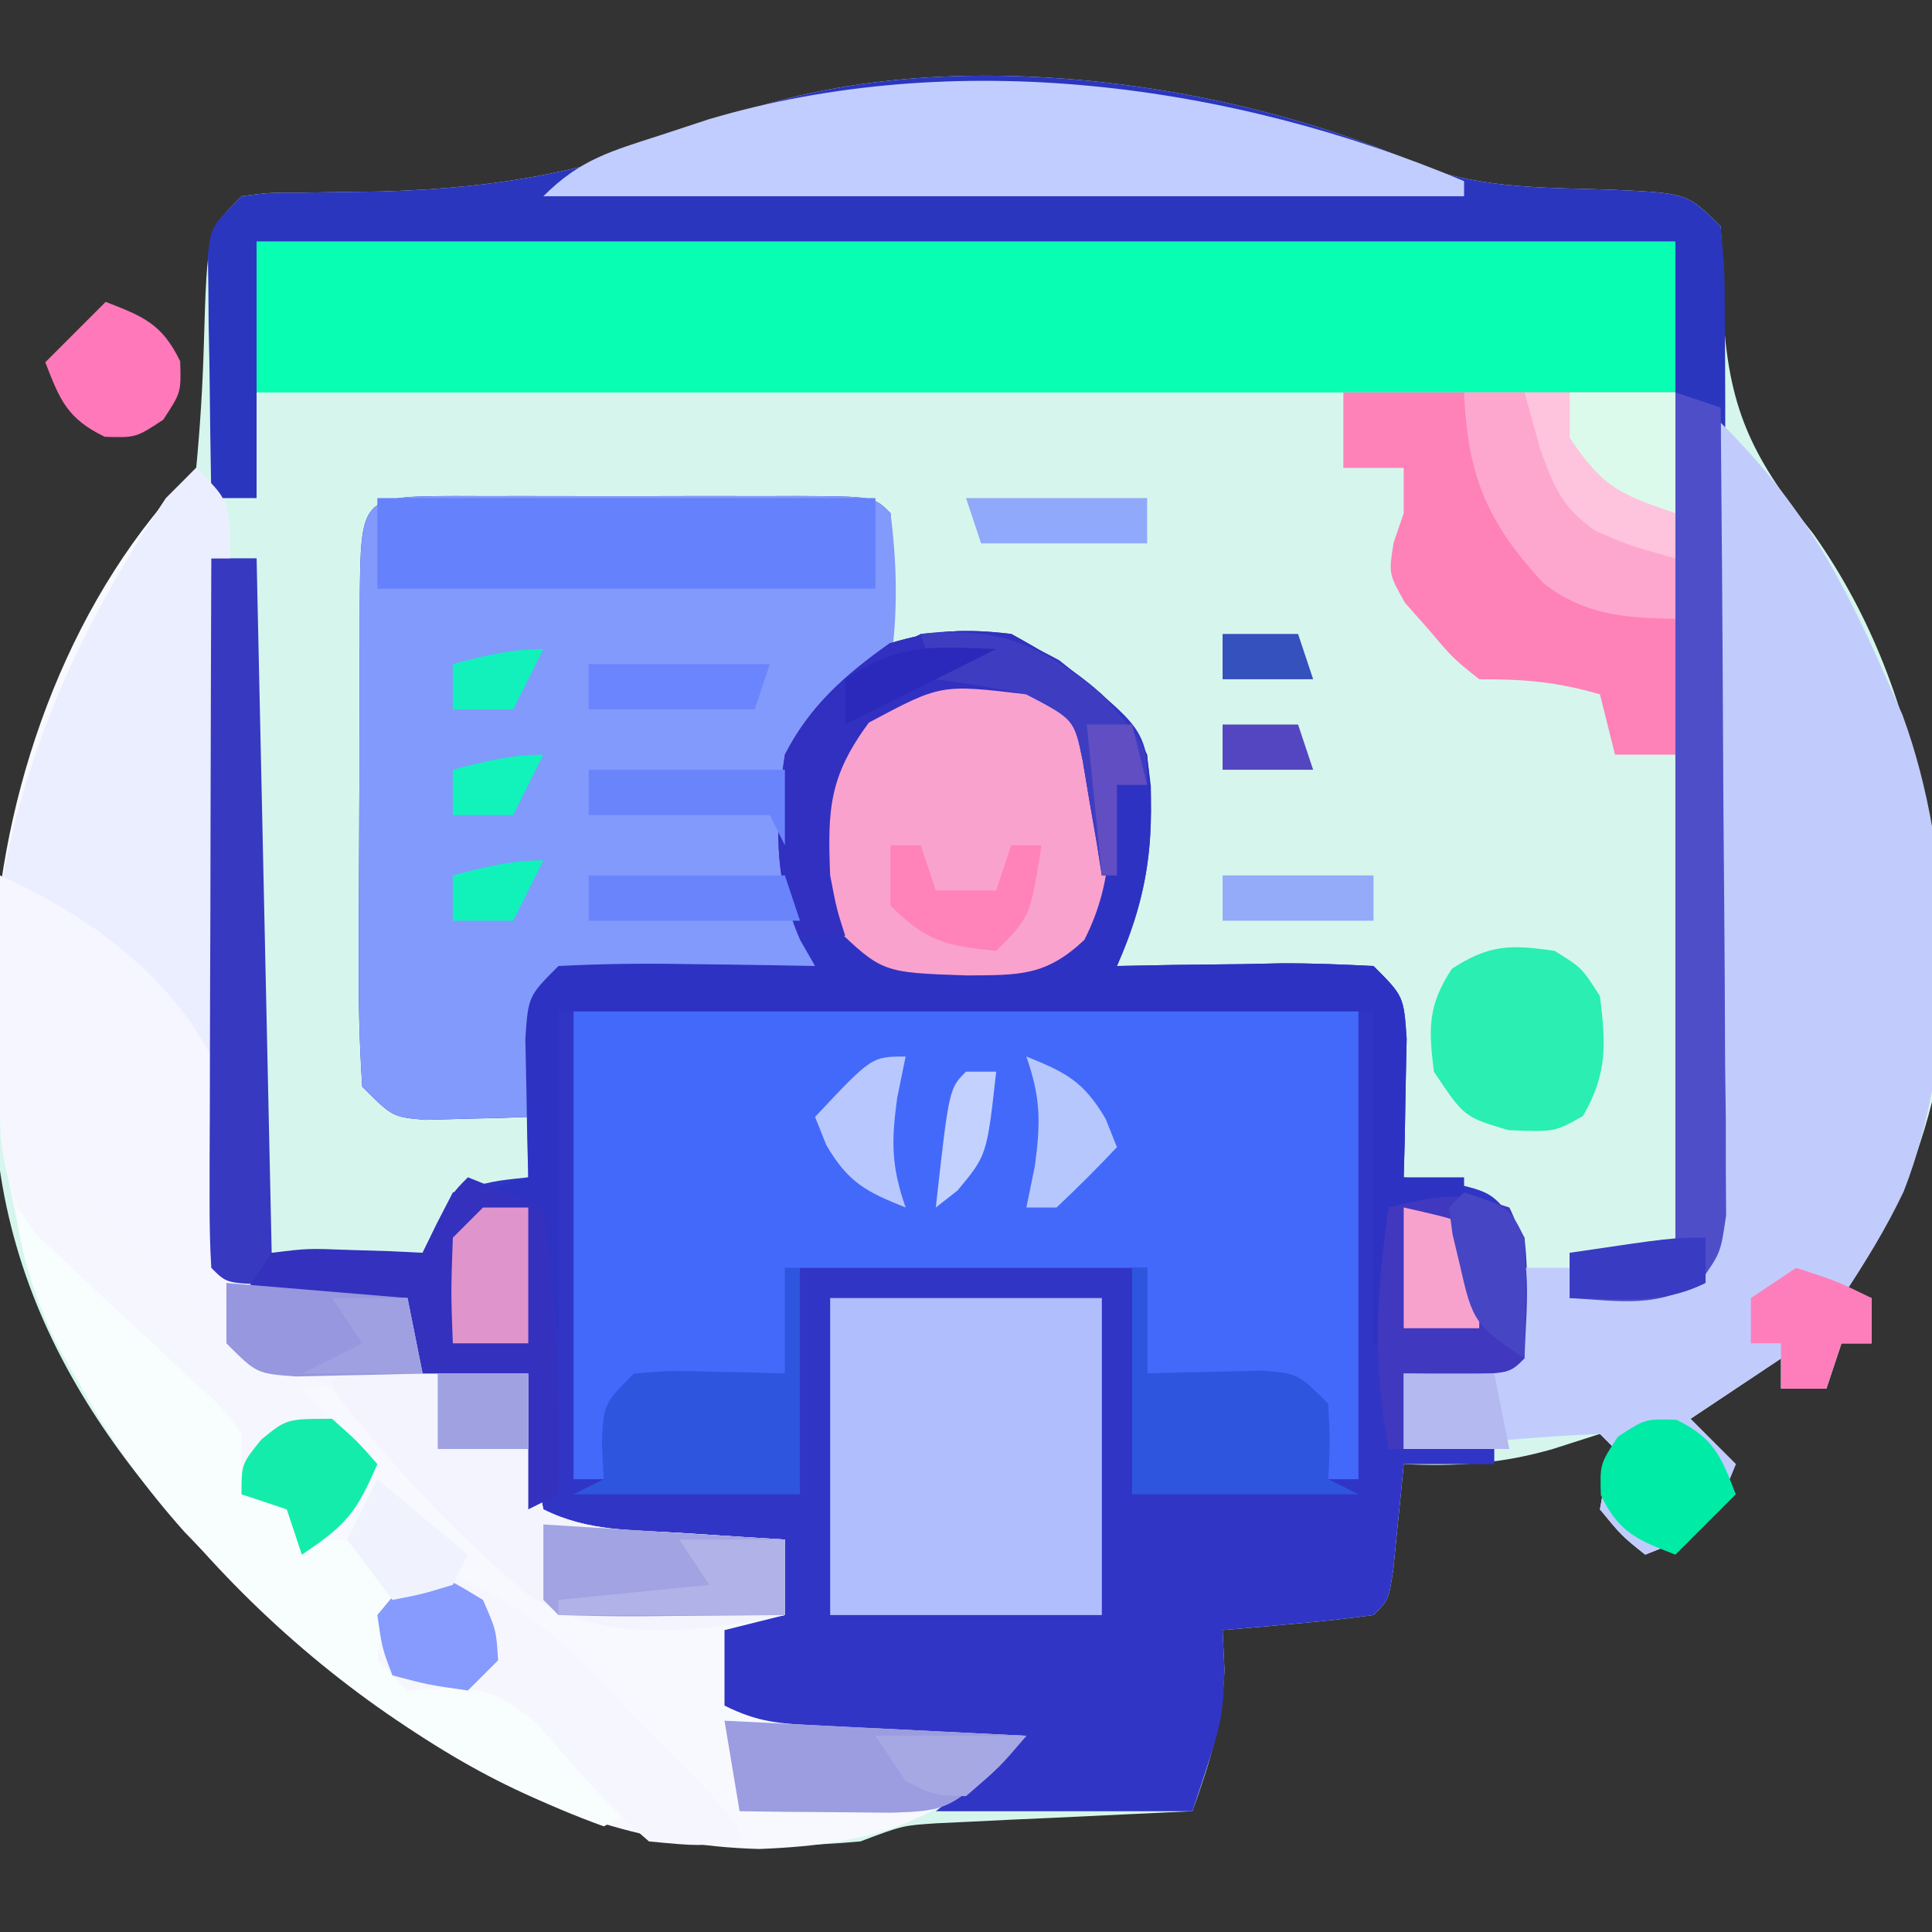 <?xml version="1.0" encoding="UTF-8"?>
<svg version="1.1" xmlns="http://www.w3.org/2000/svg" width="128" height="128">
<rect width="100%" height="100%" fill="#333333" stroke="none"/>
<path d="M0 0 C4.006 1.415 8.063 1.328 12.279 1.465 C17.341 1.697 17.341 1.697 19.543 3.898 C19.668 5.896 19.719 7.897 19.73 9.898 C20.114 16.259 21.79 19.385 25.691 24.281 C33.46 35.262 34.727 48.883 33.543 61.898 C32.311 66.834 30.349 70.69 27.543 74.898 C28.203 74.898 28.863 74.898 29.543 74.898 C29.543 75.888 29.543 76.878 29.543 77.898 C28.883 77.898 28.223 77.898 27.543 77.898 C27.048 79.383 27.048 79.383 26.543 80.898 C25.553 80.898 24.563 80.898 23.543 80.898 C23.543 80.238 23.543 79.578 23.543 78.898 C21.563 80.218 19.583 81.538 17.543 82.898 C18.533 83.888 19.523 84.878 20.543 85.898 C19.494 88.52 18.894 89.692 16.418 91.148 C15.49 91.52 15.49 91.52 14.543 91.898 C12.98 90.648 12.98 90.648 11.543 88.898 C11.918 86.773 11.918 86.773 12.543 84.898 C12.213 84.568 11.883 84.238 11.543 83.898 C9.996 84.393 9.996 84.393 8.418 84.898 C5.059 85.87 2.052 86.07 -1.457 85.898 C-1.518 86.537 -1.578 87.175 -1.641 87.832 C-1.724 88.658 -1.808 89.485 -1.895 90.336 C-1.976 91.16 -2.057 91.983 -2.141 92.832 C-2.457 94.898 -2.457 94.898 -3.457 95.898 C-5.139 96.131 -6.828 96.311 -8.52 96.461 C-9.439 96.545 -10.358 96.629 -11.305 96.715 C-12.015 96.775 -12.725 96.836 -13.457 96.898 C-13.416 97.765 -13.375 98.631 -13.332 99.523 C-13.462 103.032 -14.288 105.612 -15.457 108.898 C-16.017 108.923 -16.577 108.949 -17.154 108.974 C-19.692 109.09 -22.231 109.213 -24.77 109.336 C-25.651 109.375 -26.532 109.415 -27.439 109.455 C-28.287 109.497 -29.135 109.539 -30.008 109.582 C-30.788 109.619 -31.568 109.655 -32.372 109.693 C-34.65 109.84 -34.65 109.84 -37.457 110.898 C-51.202 112.18 -60.968 108.44 -71.789 100.133 C-83.029 90.72 -93.167 79.835 -94.685 64.616 C-95.703 48.375 -92.621 35.554 -83.457 21.898 C-82.797 21.238 -82.137 20.578 -81.457 19.898 C-81.202 17.21 -81.037 14.593 -80.957 11.898 C-80.727 4.169 -80.727 4.169 -78.457 1.898 C-76.616 1.659 -76.616 1.659 -74.379 1.66 C-73.142 1.641 -73.142 1.641 -71.879 1.621 C-70.997 1.609 -70.116 1.598 -69.207 1.586 C-61.133 1.354 -54.794 0.185 -47.305 -2.945 C-33.384 -8.597 -13.437 -6.024 0 0 Z " fill="#D6F6ED" transform="translate(94.457,11.102)"/>
<path d="M0 0 C0.714 0.002 1.427 0.004 2.162 0.006 C2.891 0.005 3.62 0.004 4.37 0.003 C5.914 0.003 7.457 0.004 9.001 0.009 C11.371 0.014 13.741 0.009 16.111 0.002 C17.608 0.003 19.104 0.004 20.6 0.006 C21.313 0.004 22.027 0.002 22.762 0 C27.766 0.024 27.766 0.024 28.881 1.139 C28.953 2.658 28.965 4.181 28.943 5.701 C28.934 6.528 28.925 7.354 28.916 8.205 C28.905 8.843 28.893 9.482 28.881 10.139 C29.541 9.809 30.201 9.479 30.881 9.139 C34.77 8.697 36.597 8.983 40.068 10.889 C45.672 15.372 45.672 15.372 46.127 19.217 C46.254 23.738 45.728 26.966 43.881 31.139 C45.085 31.116 46.289 31.093 47.529 31.069 C49.105 31.05 50.68 31.032 52.256 31.014 C53.05 30.997 53.844 30.98 54.662 30.963 C56.736 30.946 58.81 31.036 60.881 31.139 C62.881 33.139 62.881 33.139 63.076 35.959 C63.053 37.05 63.03 38.14 63.006 39.264 C62.988 40.36 62.97 41.455 62.951 42.584 C62.928 43.427 62.905 44.27 62.881 45.139 C63.83 45.242 64.778 45.345 65.756 45.451 C68.881 46.139 68.881 46.139 70.881 49.139 C71.194 51.862 71.014 54.383 70.881 57.139 C69.881 58.139 69.881 58.139 66.318 58.201 C65.184 58.181 64.05 58.16 62.881 58.139 C62.881 59.789 62.881 61.439 62.881 63.139 C64.861 63.139 66.841 63.139 68.881 63.139 C68.881 63.469 68.881 63.799 68.881 64.139 C66.901 64.139 64.921 64.139 62.881 64.139 C62.82 64.777 62.76 65.415 62.697 66.073 C62.614 66.899 62.53 67.725 62.443 68.576 C62.362 69.4 62.281 70.224 62.197 71.073 C61.881 73.139 61.881 73.139 60.881 74.139 C59.199 74.372 57.51 74.552 55.818 74.701 C54.899 74.785 53.98 74.869 53.033 74.955 C52.323 75.016 51.613 75.077 50.881 75.139 C50.922 76.005 50.963 76.871 51.006 77.764 C50.881 81.139 50.881 81.139 48.881 87.139 C43.271 87.139 37.661 87.139 31.881 87.139 C33.531 85.819 35.181 84.499 36.881 83.139 C35.092 83.065 35.092 83.065 33.268 82.991 C31.701 82.915 30.135 82.84 28.568 82.764 C27.783 82.733 26.997 82.702 26.188 82.67 C25.43 82.632 24.673 82.593 23.893 82.553 C22.848 82.506 22.848 82.506 21.782 82.458 C19.881 82.139 19.881 82.139 16.881 80.139 C16.693 77.514 16.693 77.514 16.881 75.139 C19.356 74.644 19.356 74.644 21.881 74.139 C21.881 72.489 21.881 70.839 21.881 69.139 C20.905 69.162 19.929 69.185 18.924 69.209 C17.015 69.236 17.015 69.236 15.068 69.264 C13.804 69.287 12.539 69.31 11.236 69.334 C7.881 69.139 7.881 69.139 4.881 67.139 C4.588 64.975 4.588 64.975 4.693 62.514 C4.721 61.697 4.748 60.879 4.776 60.037 C4.828 59.098 4.828 59.098 4.881 58.139 C2.571 58.139 0.261 58.139 -2.119 58.139 C-2.449 56.489 -2.779 54.839 -3.119 53.139 C-4.275 53.174 -4.275 53.174 -5.455 53.209 C-6.458 53.227 -7.461 53.245 -8.494 53.264 C-9.492 53.287 -10.489 53.31 -11.517 53.334 C-14.119 53.139 -14.119 53.139 -16.119 51.139 C-16.36 49.114 -16.36 49.114 -16.346 46.597 C-16.346 45.657 -16.346 44.716 -16.346 43.746 C-16.335 42.729 -16.325 41.711 -16.314 40.662 C-16.312 39.622 -16.309 38.582 -16.306 37.51 C-16.295 34.178 -16.269 30.846 -16.244 27.514 C-16.234 25.259 -16.225 23.004 -16.217 20.748 C-16.195 15.212 -16.161 9.675 -16.119 4.139 C-15.129 4.139 -14.139 4.139 -13.119 4.139 C-13.119 19.319 -13.119 34.499 -13.119 50.139 C-9.489 50.139 -5.859 50.139 -2.119 50.139 C-1.459 48.819 -0.799 47.499 -0.119 46.139 C2.506 45.389 2.506 45.389 4.881 45.139 C4.881 43.819 4.881 42.499 4.881 41.139 C4.254 41.162 3.628 41.185 2.983 41.209 C2.165 41.227 1.348 41.245 0.506 41.264 C-0.306 41.287 -1.118 41.31 -1.955 41.334 C-4.119 41.139 -4.119 41.139 -6.119 39.139 C-6.307 36.282 -6.375 33.523 -6.349 30.666 C-6.349 29.409 -6.349 29.409 -6.348 28.126 C-6.345 26.353 -6.337 24.58 -6.325 22.808 C-6.307 20.084 -6.304 17.361 -6.305 14.637 C-6.3 12.918 -6.294 11.198 -6.287 9.479 C-6.286 8.659 -6.285 7.839 -6.284 6.995 C-6.225 0.03 -6.225 0.03 0 0 Z " fill="#3135C5" transform="translate(30.119,32.861)"/>
<path d="M0 0 C2 2 2 2 2.234 4.17 C2.226 5.068 2.219 5.967 2.211 6.893 C2.208 7.911 2.204 8.928 2.201 9.977 C2.187 11.079 2.174 12.181 2.16 13.316 C2.155 14.443 2.15 15.57 2.144 16.731 C2.127 20.342 2.095 23.952 2.062 27.562 C2.035 31.177 2.01 34.791 1.991 38.405 C1.979 40.657 1.961 42.91 1.938 45.162 C1.931 46.177 1.925 47.191 1.918 48.237 C1.91 49.134 1.902 50.032 1.893 50.957 C1.771 52.994 1.771 52.994 3 54 C4.849 54.234 6.705 54.413 8.562 54.562 C9.574 54.646 10.586 54.73 11.629 54.816 C12.803 54.907 12.803 54.907 14 55 C14.33 56.65 14.66 58.3 15 60 C17.31 60 19.62 60 22 60 C22.049 60.638 22.098 61.276 22.148 61.934 C22.223 62.76 22.298 63.586 22.375 64.438 C22.479 65.673 22.479 65.673 22.586 66.934 C22.791 67.956 22.791 67.956 23 69 C25.962 70.481 28.835 70.353 32.125 70.562 C34.047 70.688 34.047 70.688 36.008 70.816 C36.995 70.877 37.983 70.938 39 71 C39 72.65 39 74.3 39 76 C37.02 76.495 37.02 76.495 35 77 C35 78.65 35 80.3 35 82 C37.236 83.118 38.649 83.194 41.133 83.316 C41.938 83.358 42.744 83.4 43.574 83.443 C44.416 83.483 45.258 83.522 46.125 83.562 C47.399 83.627 47.399 83.627 48.699 83.693 C50.799 83.8 52.9 83.9 55 84 C49.501 89.711 45.148 91.189 37.312 91.5 C21.669 91.102 9.667 81.37 -0.777 70.496 C-11.044 58.967 -13.916 47.012 -13.379 31.848 C-12.676 20.493 -8.176 8.176 0 0 Z " fill="#F7F9FE" transform="translate(13,31)"/>
<path d="M0 0 C17.16 0 34.32 0 52 0 C52 10.23 52 20.46 52 31 C51.34 31 50.68 31 50 31 C49.34 29.02 48.68 27.04 48 25 C44.7 24.67 41.4 24.34 38 24 C38 21.69 38 19.38 38 17 C30.41 17 22.82 17 15 17 C14.67 19.31 14.34 21.62 14 24 C9.05 24.495 9.05 24.495 4 25 C3.34 26.98 2.68 28.96 2 31 C1.34 31 0.68 31 0 31 C0 20.77 0 10.54 0 0 Z " fill="#4369FB" transform="translate(38,67)"/>
<path d="M0 0 C0.714 0.002 1.427 0.004 2.162 0.006 C2.891 0.005 3.62 0.004 4.37 0.003 C5.914 0.003 7.457 0.004 9.001 0.009 C11.371 0.014 13.741 0.009 16.111 0.002 C17.608 0.003 19.104 0.004 20.6 0.006 C21.313 0.004 22.027 0.002 22.762 0 C27.766 0.024 27.766 0.024 28.881 1.139 C29.312 4.519 29.381 7.766 28.881 11.139 C26.443 13.639 26.443 13.639 23.881 15.139 C22.651 17.599 22.748 19.271 22.756 22.014 C22.753 22.878 22.751 23.741 22.748 24.631 C22.871 26.954 23.284 28.902 23.881 31.139 C22.058 31.23 22.058 31.23 20.197 31.323 C18.613 31.407 17.028 31.492 15.443 31.576 C14.24 31.635 14.24 31.635 13.012 31.696 C9.129 31.544 9.129 31.544 5.881 33.139 C5.65 34.486 5.469 35.843 5.318 37.201 C5.174 38.501 5.03 39.8 4.881 41.139 C3.423 41.193 1.965 41.232 0.506 41.264 C-0.306 41.287 -1.118 41.31 -1.955 41.334 C-4.119 41.139 -4.119 41.139 -6.119 39.139 C-6.307 36.282 -6.375 33.523 -6.349 30.666 C-6.349 29.828 -6.349 28.99 -6.348 28.126 C-6.345 26.353 -6.337 24.58 -6.325 22.808 C-6.307 20.084 -6.304 17.361 -6.305 14.637 C-6.3 12.918 -6.294 11.198 -6.287 9.479 C-6.286 8.659 -6.285 7.839 -6.284 6.995 C-6.225 0.03 -6.225 0.03 0 0 Z " fill="#829AFB" transform="translate(30.119,32.861)"/>
<path d="M0 0 C31.02 0 62.04 0 94 0 C94 3.3 94 6.6 94 10 C62.98 10 31.96 10 0 10 C0 6.7 0 3.4 0 0 Z " fill="#07FEB3" transform="translate(17,16)"/>
<path d="M0 0 C4.006 1.415 8.063 1.328 12.279 1.465 C17.341 1.697 17.341 1.697 19.543 3.898 C19.804 6.7 19.804 6.7 19.818 10.32 C19.823 10.979 19.828 11.638 19.833 12.316 C19.847 14.499 19.846 16.681 19.844 18.863 C19.848 20.378 19.852 21.892 19.857 23.407 C19.864 26.584 19.864 29.76 19.859 32.937 C19.853 37.011 19.87 41.084 19.893 45.157 C19.908 48.286 19.909 51.415 19.905 54.543 C19.906 56.045 19.911 57.547 19.921 59.049 C19.934 61.149 19.927 63.248 19.915 65.347 C19.916 66.543 19.917 67.738 19.917 68.97 C19.543 71.898 19.543 71.898 18.25 73.796 C15.48 75.585 12.738 75.079 9.543 74.898 C9.543 73.908 9.543 72.918 9.543 71.898 C11.853 71.898 14.163 71.898 16.543 71.898 C16.543 49.788 16.543 27.678 16.543 4.898 C-14.477 4.898 -45.497 4.898 -77.457 4.898 C-77.457 10.508 -77.457 16.118 -77.457 21.898 C-78.447 21.898 -79.437 21.898 -80.457 21.898 C-80.511 18.94 -80.551 15.982 -80.582 13.023 C-80.599 12.182 -80.616 11.34 -80.633 10.473 C-80.639 9.667 -80.646 8.861 -80.652 8.031 C-80.663 7.288 -80.673 6.544 -80.684 5.778 C-80.457 3.898 -80.457 3.898 -78.457 1.898 C-76.616 1.659 -76.616 1.659 -74.379 1.66 C-73.142 1.641 -73.142 1.641 -71.879 1.621 C-70.997 1.609 -70.116 1.598 -69.207 1.586 C-61.133 1.354 -54.794 0.185 -47.305 -2.945 C-33.384 -8.597 -13.437 -6.024 0 0 Z " fill="#2B36BE" transform="translate(94.457,11.102)"/>
<path d="M0 0 C5.42 5.42 7.964 10.1 11 17 C11.345 17.782 11.691 18.565 12.047 19.371 C15.516 28.814 15.807 41.547 12.125 50.938 C10.912 53.485 9.574 55.64 8 58 C8.66 58 9.32 58 10 58 C10 58.99 10 59.98 10 61 C9.34 61 8.68 61 8 61 C7.67 61.99 7.34 62.98 7 64 C6.01 64 5.02 64 4 64 C4 63.34 4 62.68 4 62 C2.02 63.32 0.04 64.64 -2 66 C-1.01 66.99 -0.02 67.98 1 69 C-0.049 71.622 -0.649 72.794 -3.125 74.25 C-3.744 74.498 -4.362 74.745 -5 75 C-6.562 73.75 -6.562 73.75 -8 72 C-7.625 69.875 -7.625 69.875 -7 68 C-7.33 67.67 -7.66 67.34 -8 67 C-10.191 67.09 -12.378 67.247 -14.562 67.438 C-15.76 67.539 -16.958 67.641 -18.191 67.746 C-19.118 67.83 -20.045 67.914 -21 68 C-21 66.35 -21 64.7 -21 63 C-17.535 62.505 -17.535 62.505 -14 62 C-13.505 59.03 -13.505 59.03 -13 56 C-12.01 56 -11.02 56 -10 56 C-10 56.66 -10 57.32 -10 58 C-5.545 57.505 -5.545 57.505 -1 57 C-0.67 38.19 -0.34 19.38 0 0 Z " fill="#C1CCFD" transform="translate(114,28)"/>
<path d="M0 0 C3.761 2.065 7.097 4.087 9 8 C9.617 13.213 9.132 17.183 7 22 C8.204 21.977 9.408 21.954 10.648 21.93 C12.224 21.911 13.799 21.893 15.375 21.875 C16.169 21.858 16.963 21.841 17.781 21.824 C19.855 21.807 21.929 21.897 24 22 C26 24 26 24 26.195 26.82 C26.172 27.911 26.149 29.001 26.125 30.125 C26.107 31.221 26.089 32.316 26.07 33.445 C26.047 34.288 26.024 35.131 26 36 C27.32 36 28.64 36 30 36 C30 36.66 30 37.32 30 38 C28.35 38 26.7 38 25 38 C25 40.97 25 43.94 25 47 C24.67 47 24.34 47 24 47 C24 39.74 24 32.48 24 25 C6.18 25 -11.64 25 -30 25 C-30 31.93 -30 38.86 -30 46 C-30.33 46 -30.66 46 -31 46 C-31 43.36 -31 40.72 -31 38 C-32.32 37.67 -33.64 37.34 -35 37 C-33.515 36.505 -33.515 36.505 -32 36 C-32.023 35.157 -32.046 34.314 -32.07 33.445 C-32.088 32.35 -32.106 31.254 -32.125 30.125 C-32.148 29.034 -32.171 27.944 -32.195 26.82 C-32 24 -32 24 -30 22 C-27.091 21.855 -24.28 21.814 -21.375 21.875 C-20.573 21.884 -19.771 21.893 -18.945 21.902 C-16.963 21.926 -14.982 21.962 -13 22 C-13.321 21.441 -13.642 20.881 -13.973 20.305 C-15.759 16.297 -15.67 12.292 -15 8 C-13.35 4.779 -11.013 2.719 -8.062 0.625 C-5.152 -0.257 -3.034 -0.364 0 0 Z " fill="#2E32C3" transform="translate(67,42)"/>
<path d="M0 0 C2 2 2 2 2.241 4.366 C2.236 5.357 2.232 6.347 2.227 7.368 C2.227 9.049 2.227 9.049 2.227 10.765 C2.216 11.979 2.206 13.194 2.195 14.445 C2.192 15.685 2.19 16.926 2.187 18.203 C2.177 21.501 2.159 24.799 2.137 28.097 C2.117 31.462 2.108 34.827 2.098 38.191 C2.076 44.794 2.042 51.397 2 58 C1.523 57.587 1.046 57.174 0.554 56.749 C-0.073 56.207 -0.701 55.666 -1.348 55.109 C-1.969 54.572 -2.591 54.035 -3.231 53.482 C-5.069 51.903 -5.069 51.903 -7.434 50.262 C-11.287 47.234 -12.82 45.069 -13.645 40.164 C-14.361 25.92 -9.896 13.766 -2 2 C-1.34 1.34 -0.68 0.68 0 0 Z " fill="#EAEEFE" transform="translate(13,31)"/>
<path d="M0 0 C5.94 0 11.88 0 18 0 C18 6.93 18 13.86 18 21 C12.06 21 6.12 21 0 21 C0 14.07 0 7.14 0 0 Z " fill="#B0BEFE" transform="translate(55,86)"/>
<path d="M0 0 C7.26 0 14.52 0 22 0 C22 7.92 22 15.84 22 24 C20.68 24 19.36 24 18 24 C17.67 22.68 17.34 21.36 17 20 C14.108 19.174 12.113 19 9 19 C7.262 17.609 7.262 17.609 5.688 15.75 C4.889 14.845 4.889 14.845 4.074 13.922 C3 12 3 12 3.332 9.953 C3.552 9.309 3.773 8.664 4 8 C4 7.01 4 6.02 4 5 C2.68 5 1.36 5 0 5 C0 3.35 0 1.7 0 0 Z " fill="#FE81B8" transform="translate(89,26)"/>
<path d="M0 0 C3 1.875 3 1.875 5 5 C5.735 9.373 5.887 13.265 3.84 17.27 C1.275 19.682 -0.458 19.599 -3.938 19.625 C-9.544 19.435 -9.544 19.435 -12.75 16.375 C-14.08 12.785 -14.629 10.772 -14 7 C-10.391 0.625 -7.375 -1.184 0 0 Z " fill="#F9A2CD" transform="translate(68,45)"/>
<path d="M0 0 C0 0.33 0 0.66 0 1 C-20.13 1 -40.26 1 -61 1 C-58.535 -1.465 -56.495 -1.99 -53.188 -3.062 C-52.15 -3.404 -51.112 -3.746 -50.043 -4.098 C-33.74 -8.932 -15.482 -6.509 0 0 Z " fill="#C1CDFF" transform="translate(97,12)"/>
<path d="M0 0 C5.665 2.549 11.077 6.394 14 12 C15.478 18.213 15.221 24.659 15 31 C14.546 30.605 14.092 30.211 13.625 29.804 C9.696 26.407 9.696 26.407 5.566 23.262 C2.556 20.897 0.326 18.895 -0.348 14.979 C-0.692 9.963 -0.409 5.004 0 0 Z " fill="#F5F6FF" transform="translate(0,58)"/>
<path d="M0 0 C6.033 4.984 11.518 10.419 17 16 C16.34 16.33 15.68 16.66 15 17 C17.312 19.562 17.312 19.562 20 22 C20.99 22 21.98 22 23 22 C25 24 25 24 25.125 27.125 C25.084 28.074 25.043 29.023 25 30 C25.742 30.124 26.485 30.247 27.25 30.375 C31.829 31.416 34.508 33.258 37.75 36.625 C38.364 37.257 38.977 37.888 39.609 38.539 C40.298 39.262 40.298 39.262 41 40 C40.01 40.495 40.01 40.495 39 41 C23.59 35.433 10.256 23.203 2.625 8.75 C1.28 5.876 0.396 3.171 0 0 Z " fill="#F8FEFE" transform="translate(1,80)"/>
<path d="M0 0 C10.89 0 21.78 0 33 0 C33 1.98 33 3.96 33 6 C22.11 6 11.22 6 0 6 C0 4.02 0 2.04 0 0 Z " fill="#6582FC" transform="translate(25,33)"/>
<path d="M0 0 C4.919 4.116 9.526 8.404 14 13 C14.66 12.01 15.32 11.02 16 10 C21.445 10.495 21.445 10.495 27 11 C27.33 12.65 27.66 14.3 28 16 C24.04 16.495 24.04 16.495 20 17 C21.65 18.65 23.3 20.3 25 22 C23.63 25.161 23.011 25.993 20 28 C19.67 27.01 19.34 26.02 19 25 C18.01 24.67 17.02 24.34 16 24 C16 22.68 16 21.36 16 20 C14.648 18.161 14.648 18.161 12.754 16.504 C12.082 15.863 11.409 15.221 10.717 14.561 C9.285 13.232 7.852 11.904 6.42 10.576 C5.41 9.612 5.41 9.612 4.379 8.629 C3.444 7.764 3.444 7.764 2.49 6.881 C0.698 4.619 0.36 2.832 0 0 Z " fill="#F6F6FE" transform="translate(0,75)"/>
<path d="M0 0 C4.29 0 8.58 0 13 0 C13.195 2.311 13.391 4.622 13.586 6.934 C13.723 7.616 13.859 8.297 14 9 C16.962 10.481 19.835 10.353 23.125 10.562 C24.406 10.646 25.688 10.73 27.008 10.816 C27.995 10.877 28.983 10.938 30 11 C30 12.65 30 14.3 30 16 C24.005 17.148 18.105 18.071 12.817 14.544 C8.115 10.507 3.766 5.928 0 1 C0 0.67 0 0.34 0 0 Z " fill="#F4F4FE" transform="translate(22,91)"/>
<path d="M0 0 C0.99 0 1.98 0 3 0 C3.33 15.18 3.66 30.36 4 46 C6.64 46.33 9.28 46.66 12 47 C12 47.33 12 47.66 12 48 C10.188 48.027 8.375 48.046 6.562 48.062 C5.553 48.074 4.544 48.086 3.504 48.098 C1 48 1 48 0 47 C-0.093 45.526 -0.117 44.048 -0.114 42.572 C-0.113 41.631 -0.113 40.69 -0.113 39.721 C-0.108 38.698 -0.103 37.675 -0.098 36.621 C-0.096 35.579 -0.095 34.537 -0.093 33.464 C-0.088 30.122 -0.075 26.78 -0.062 23.438 C-0.057 21.178 -0.053 18.918 -0.049 16.658 C-0.038 11.105 -0.021 5.553 0 0 Z " fill="#3739C1" transform="translate(14,37)"/>
<path d="M0 0 C0.99 0.33 1.98 0.66 3 1 C3.069 8.25 3.123 15.499 3.155 22.749 C3.171 26.115 3.192 29.482 3.226 32.848 C3.263 36.718 3.28 40.587 3.293 44.457 C3.308 45.666 3.324 46.876 3.34 48.122 C3.34 49.803 3.34 49.803 3.341 51.519 C3.347 52.507 3.354 53.495 3.361 54.513 C3 57 3 57 1.709 58.831 C-1.046 60.715 -3.771 60.183 -7 60 C-7 59.01 -7 58.02 -7 57 C-4.69 57 -2.38 57 0 57 C0 38.19 0 19.38 0 0 Z " fill="#4E4FC8" transform="translate(111,26)"/>
<path d="M0 0 C1.65 0.66 3.3 1.32 5 2 C5.962 8.374 6.107 14.559 6 21 C5.34 21.33 4.68 21.66 4 22 C4 19.03 4 16.06 4 13 C1.69 13 -0.62 13 -3 13 C-3.33 11.35 -3.66 9.7 -4 8 C-7.63 8 -11.26 8 -15 8 C-14.34 7.01 -13.68 6.02 -13 5 C-10.617 4.707 -10.617 4.707 -7.875 4.812 C-6.965 4.84 -6.055 4.867 -5.117 4.895 C-4.419 4.929 -3.72 4.964 -3 5 C-2.691 4.361 -2.381 3.721 -2.062 3.062 C-1 1 -1 1 0 0 Z " fill="#3331BE" transform="translate(31,78)"/>
<path d="M0 0 C6.292 1.323 9.592 5.092 13.875 9.562 C14.563 10.261 15.252 10.959 15.961 11.678 C21 16.832 21 16.832 21 18 C18.312 18.312 18.312 18.312 15 18 C12.202 15.612 9.969 12.965 7.562 10.188 C4.425 7.509 3 7.733 -1 8 C-1.66 7.34 -2.32 6.68 -3 6 C-2.633 3.065 -2.136 2.136 0 0 Z " fill="#F6F6FF" transform="translate(28,104)"/>
<path d="M0 0 C0.33 0 0.66 0 1 0 C1 2.31 1 4.62 1 7 C1.699 6.977 2.397 6.954 3.117 6.93 C4.027 6.912 4.937 6.894 5.875 6.875 C6.78 6.852 7.685 6.829 8.617 6.805 C11 7 11 7 13 9 C13.125 11.625 13.125 11.625 13 14 C13.66 14.33 14.32 14.66 15 15 C10.05 15 5.1 15 0 15 C0 10.05 0 5.1 0 0 Z " fill="#2E55DE" transform="translate(75,84)"/>
<path d="M0 0 C0.33 0 0.66 0 1 0 C1 4.95 1 9.9 1 15 C-3.95 15 -8.9 15 -14 15 C-13.34 14.67 -12.68 14.34 -12 14 C-12.041 13.216 -12.082 12.432 -12.125 11.625 C-12 9 -12 9 -10 7 C-7.617 6.805 -7.617 6.805 -4.875 6.875 C-3.51 6.902 -3.51 6.902 -2.117 6.93 C-1.419 6.953 -0.72 6.976 0 7 C0 4.69 0 2.38 0 0 Z " fill="#2E55DE" transform="translate(52,84)"/>
<path d="M0 0 C1.812 1.125 1.812 1.125 3 3 C3.397 6.176 3.499 8.14 1.875 10.938 C0 12 0 12 -3.062 11.875 C-6 11 -6 11 -8 8 C-8.358 5.133 -8.411 3.628 -6.812 1.188 C-4.351 -0.425 -2.889 -0.433 0 0 Z " fill="#2AEEB2" transform="translate(103,63)"/>
<path d="M0 0 C1.627 3.253 1.115 6.392 1 10 C0 11 0 11 -3.562 11.062 C-4.697 11.042 -5.831 11.021 -7 11 C-7 12.65 -7 14.3 -7 16 C-7.33 16 -7.66 16 -8 16 C-9.068 10.423 -8.826 5.606 -8 0 C-4.713 -0.8 -3.29 -1.097 0 0 Z " fill="#4038BF" transform="translate(100,80)"/>
<path d="M0 0 C3.84 2.108 6.73 4.217 9 8 C9 8.66 9 9.32 9 10 C8.34 10 7.68 10 7 10 C7 11.98 7 13.96 7 16 C6.67 16 6.34 16 6 16 C5.89 15.301 5.781 14.603 5.668 13.883 C5.509 12.973 5.351 12.063 5.188 11.125 C5.037 10.22 4.886 9.315 4.73 8.383 C4.169 5.656 4.169 5.656 1 4 C-4.664 3.327 -4.664 3.327 -9.438 5.875 C-12.064 9.447 -12.177 11.581 -12 16 C-11.561 18.266 -11.561 18.266 -11 20 C-11.99 20 -12.98 20 -14 20 C-15.865 16.271 -15.56 12.06 -15 8 C-13.361 4.775 -11.011 2.717 -8.062 0.625 C-5.152 -0.257 -3.034 -0.364 0 0 Z " fill="#3230C0" transform="translate(67,42)"/>
<path d="M0 0 C3.3 0 6.6 0 10 0 C10 3.63 10 7.26 10 11 C3.854 9.771 3.854 9.771 1 6 C0.25 2.75 0.25 2.75 0 0 Z " fill="#FEC3DD" transform="translate(101,26)"/>
<path d="M0 0 C6.6 0.33 13.2 0.66 20 1 C15.033 5.967 15.033 5.967 10.961 6.098 C9.186 6.08 9.186 6.08 7.375 6.062 C6.186 6.053 4.998 6.044 3.773 6.035 C2.858 6.024 1.943 6.012 1 6 C0.67 4.02 0.34 2.04 0 0 Z " fill="#9B9DE0" transform="translate(48,114)"/>
<path d="M0 0 C5.28 0.33 10.56 0.66 16 1 C16 2.65 16 4.3 16 6 C13.521 6.027 11.042 6.047 8.562 6.062 C7.855 6.071 7.148 6.079 6.42 6.088 C4.613 6.097 2.806 6.052 1 6 C0.67 5.67 0.34 5.34 0 5 C0 3.35 0 1.7 0 0 Z " fill="#A1A3E2" transform="translate(36,101)"/>
<path d="M0 0 C1.32 0 2.64 0 4 0 C4.351 1.258 4.701 2.516 5.062 3.812 C5.985 6.344 6.513 7.668 8.758 9.199 C10.887 10.12 10.887 10.12 14 11 C14 12.32 14 13.64 14 15 C10.607 14.932 7.973 14.76 5.234 12.621 C1.497 8.566 0.224 5.483 0 0 Z " fill="#FEA7CE" transform="translate(97,26)"/>
<path d="M0 0 C3.96 0.33 7.92 0.66 12 1 C12.33 2.65 12.66 4.3 13 6 C11.209 6.054 9.417 6.093 7.625 6.125 C6.627 6.148 5.63 6.171 4.602 6.195 C2 6 2 6 0 4 C0 2.68 0 1.36 0 0 Z " fill="#9697DE" transform="translate(15,85)"/>
<path d="M0 0 C2.516 0.974 3.739 1.462 4.938 3.938 C5 6 5 6 3.812 7.812 C2 9 2 9 -0.062 8.938 C-2.538 7.739 -3.026 6.516 -4 4 C-2.68 2.68 -1.36 1.36 0 0 Z " fill="#FF78BA" transform="translate(7,20)"/>
<path d="M0 0 C2.476 1.198 2.964 2.422 3.938 4.938 C2.618 6.258 1.298 7.577 -0.062 8.938 C-2.578 7.964 -3.802 7.476 -5 5 C-5.062 2.938 -5.062 2.938 -3.875 1.125 C-2.062 -0.062 -2.062 -0.062 0 0 Z " fill="#00EBA5" transform="translate(111.062,94.062)"/>
<path d="M0 0 C1.938 0.75 1.938 0.75 4 2 C4.875 4 4.875 4 5 6 C4.34 6.66 3.68 7.32 3 8 C0.375 7.625 0.375 7.625 -2 7 C-2.688 5.188 -2.688 5.188 -3 3 C-1.562 1.25 -1.562 1.25 0 0 Z " fill="#869BFD" transform="translate(28,104)"/>
<path d="M0 0 C5.306 -0.505 7.867 0.693 12 4 C15 7.4 15 7.4 15 10 C14.34 10 13.68 10 13 10 C13 11.98 13 13.96 13 16 C12.67 16 12.34 16 12 16 C11.89 15.301 11.781 14.603 11.668 13.883 C11.509 12.973 11.351 12.063 11.188 11.125 C11.037 10.22 10.886 9.315 10.73 8.383 C10.169 5.656 10.169 5.656 7 4 C5.01 3.61 3.01 3.268 1 3 C0.67 2.01 0.34 1.02 0 0 Z " fill="#3E3DC1" transform="translate(61,42)"/>
<path d="M0 0 C1.688 1.5 1.688 1.5 3 3 C1.63 6.161 1.011 6.993 -2 9 C-2.33 8.01 -2.66 7.02 -3 6 C-3.99 5.67 -4.98 5.34 -6 5 C-6 3 -6 3 -4.688 1.375 C-3 0 -3 0 0 0 Z " fill="#14ECAB" transform="translate(22,94)"/>
<path d="M0 0 C2.31 0 4.62 0 7 0 C7 2.64 7 5.28 7 8 C3.347 6.75 2.219 6.329 0 3 C0 2.01 0 1.02 0 0 Z " fill="#DCFAEC" transform="translate(104,26)"/>
<path d="M0 0 C0.99 0 1.98 0 3 0 C3 2.97 3 5.94 3 9 C1.35 9 -0.3 9 -2 9 C-2.125 5.625 -2.125 5.625 -2 2 C-1.34 1.34 -0.68 0.68 0 0 Z " fill="#DF94CB" transform="translate(32,80)"/>
<path d="M0 0 C2.688 0.875 2.688 0.875 5 2 C5 2.99 5 3.98 5 5 C4.34 5 3.68 5 3 5 C2.67 5.99 2.34 6.98 2 8 C1.01 8 0.02 8 -1 8 C-1 7.01 -1 6.02 -1 5 C-1.66 5 -2.32 5 -3 5 C-3 4.01 -3 3.02 -3 2 C-2.01 1.34 -1.02 0.68 0 0 Z " fill="#FD7EBB" transform="translate(119,84)"/>
<path d="M0 0 C4.29 0 8.58 0 13 0 C13 1.65 13 3.3 13 5 C12.67 4.34 12.34 3.68 12 3 C8.04 3 4.08 3 0 3 C0 2.01 0 1.02 0 0 Z " fill="#6A85FC" transform="translate(39,51)"/>
<path d="M0 0 C4.29 0 8.58 0 13 0 C13.33 0.99 13.66 1.98 14 3 C9.38 3 4.76 3 0 3 C0 2.01 0 1.02 0 0 Z " fill="#6A85FC" transform="translate(39,58)"/>
<path d="M0 0 C2.31 0 4.62 0 7 0 C7 1.65 7 3.3 7 5 C2.05 5 -2.9 5 -8 5 C-8 4.67 -8 4.34 -8 4 C-4.7 3.67 -1.4 3.34 2 3 C1.34 2.01 0.68 1.02 0 0 Z " fill="#B1B3E8" transform="translate(45,102)"/>
<path d="M0 0 C3.875 0.875 3.875 0.875 5 2 C5.041 4 5.043 6 5 8 C3.35 8 1.7 8 0 8 C0 5.36 0 2.72 0 0 Z " fill="#F7A2CD" transform="translate(93,80)"/>
<path d="M0 0 C0.66 0 1.32 0 2 0 C2.33 0.99 2.66 1.98 3 3 C4.32 3 5.64 3 7 3 C7.33 2.01 7.66 1.02 8 0 C8.66 0 9.32 0 10 0 C9.25 4.75 9.25 4.75 7 7 C3.703 6.67 2.377 6.377 0 4 C0 2.68 0 1.36 0 0 Z " fill="#FF82B9" transform="translate(59,56)"/>
<path d="M0 0 C3.96 0 7.92 0 12 0 C12 0.99 12 1.98 12 3 C8.37 3 4.74 3 1 3 C0.67 2.01 0.34 1.02 0 0 Z " fill="#91A9FA" transform="translate(64,33)"/>
<path d="M0 0 C3.96 0 7.92 0 12 0 C11.67 0.99 11.34 1.98 11 3 C7.37 3 3.74 3 0 3 C0 2.01 0 1.02 0 0 Z " fill="#6A85FD" transform="translate(39,44)"/>
<path d="M0 0 C2.622 1.049 3.794 1.649 5.25 4.125 C5.497 4.744 5.745 5.362 6 6 C4.71 7.376 3.373 8.708 2 10 C1.34 10 0.68 10 0 10 C0.186 9.092 0.371 8.185 0.562 7.25 C0.957 4.317 0.947 2.736 0 0 Z " fill="#B6C7FE" transform="translate(68,70)"/>
<path d="M0 0 C-0.186 0.907 -0.371 1.815 -0.562 2.75 C-0.957 5.683 -0.947 7.264 0 10 C-2.622 8.951 -3.794 8.351 -5.25 5.875 C-5.497 5.256 -5.745 4.638 -6 4 C-2.25 0 -2.25 0 0 0 Z " fill="#B8C8FE" transform="translate(60,70)"/>
<path d="M0 0 C1.98 1.65 3.96 3.3 6 5 C5.67 5.66 5.34 6.32 5 7 C2.938 7.625 2.938 7.625 1 8 C0.01 6.68 -0.98 5.36 -2 4 C-1.34 2.68 -0.68 1.36 0 0 Z " fill="#F0F3FD" transform="translate(25,98)"/>
<path d="M0 0 C1.98 0 3.96 0 6 0 C6.33 1.65 6.66 3.3 7 5 C4.69 5 2.38 5 0 5 C0 3.35 0 1.7 0 0 Z " fill="#B4BAF0" transform="translate(93,91)"/>
<path d="M0 0 C1.98 0 3.96 0 6 0 C6 1.65 6 3.3 6 5 C4.02 5 2.04 5 0 5 C0 3.35 0 1.7 0 0 Z " fill="#A0A1E1" transform="translate(29,91)"/>
<path d="M0 0 C3.3 0 6.6 0 10 0 C10 0.99 10 1.98 10 3 C6.7 3 3.4 3 0 3 C0 2.01 0 1.02 0 0 Z " fill="#93ABF9" transform="translate(81,58)"/>
<path d="M0 0 C3.3 0 6.6 0 10 0 C8.25 2.062 8.25 2.062 6 4 C3.875 3.938 3.875 3.938 2 3 C1.34 2.01 0.68 1.02 0 0 Z " fill="#A6A8E4" transform="translate(58,115)"/>
<path d="M0 0 C0 0.99 0 1.98 0 3 C-2.957 4.478 -5.742 4.06 -9 4 C-9 3.01 -9 2.02 -9 1 C-2.25 0 -2.25 0 0 0 Z " fill="#393BC3" transform="translate(113,82)"/>
<path d="M0 0 C3 1 3 1 4 3 C4.134 5.672 4.043 8.323 4 11 C0.736 8.824 0.554 8.511 -0.25 4.938 C-0.42 4.225 -0.59 3.512 -0.766 2.777 C-0.843 2.191 -0.92 1.604 -1 1 C-0.67 0.67 -0.34 0.34 0 0 Z " fill="#4646C4" transform="translate(97,79)"/>
<path d="M0 0 C1.65 0 3.3 0 5 0 C5.33 1.65 5.66 3.3 6 5 C3.36 5 0.72 5 -2 5 C-0.68 4.34 0.64 3.68 2 3 C1.34 2.01 0.68 1.02 0 0 Z " fill="#9FA0E2" transform="translate(22,86)"/>
<path d="M0 0 C0.66 0 1.32 0 2 0 C1.385 5.538 1.385 5.538 -0.562 7.875 C-1.037 8.246 -1.511 8.617 -2 9 C-1.125 1.125 -1.125 1.125 0 0 Z " fill="#C3D1FE" transform="translate(64,71)"/>
<path d="M0 0 C-3.333 1.667 -6.667 3.333 -10 5 C-10 4.01 -10 3.02 -10 2 C-6.356 -0.429 -4.288 -0.162 0 0 Z " fill="#2A29BC" transform="translate(66,43)"/>
<path d="M0 0 C-0.66 1.32 -1.32 2.64 -2 4 C-3.32 4 -4.64 4 -6 4 C-6 3.01 -6 2.02 -6 1 C-3.924 0.447 -2.156 0 0 0 Z " fill="#11F2BB" transform="translate(36,57)"/>
<path d="M0 0 C-0.66 1.32 -1.32 2.64 -2 4 C-3.32 4 -4.64 4 -6 4 C-6 3.01 -6 2.02 -6 1 C-3.924 0.447 -2.156 0 0 0 Z " fill="#12F2BB" transform="translate(36,50)"/>
<path d="M0 0 C-0.66 1.32 -1.32 2.64 -2 4 C-3.32 4 -4.64 4 -6 4 C-6 3.01 -6 2.02 -6 1 C-3.924 0.447 -2.156 0 0 0 Z " fill="#12F1BB" transform="translate(36,43)"/>
<path d="M0 0 C0.99 0 1.98 0 3 0 C3.33 1.32 3.66 2.64 4 4 C3.34 4 2.68 4 2 4 C2 5.98 2 7.96 2 10 C1.67 10 1.34 10 1 10 C0.67 6.7 0.34 3.4 0 0 Z " fill="#604EC2" transform="translate(72,48)"/>
<path d="M0 0 C1.65 0 3.3 0 5 0 C5.33 0.99 5.66 1.98 6 3 C4.02 3 2.04 3 0 3 C0 2.01 0 1.02 0 0 Z " fill="#5446C0" transform="translate(81,48)"/>
<path d="M0 0 C1.65 0 3.3 0 5 0 C5.33 0.99 5.66 1.98 6 3 C4.02 3 2.04 3 0 3 C0 2.01 0 1.02 0 0 Z " fill="#3451BE" transform="translate(81,42)"/>
</svg>
